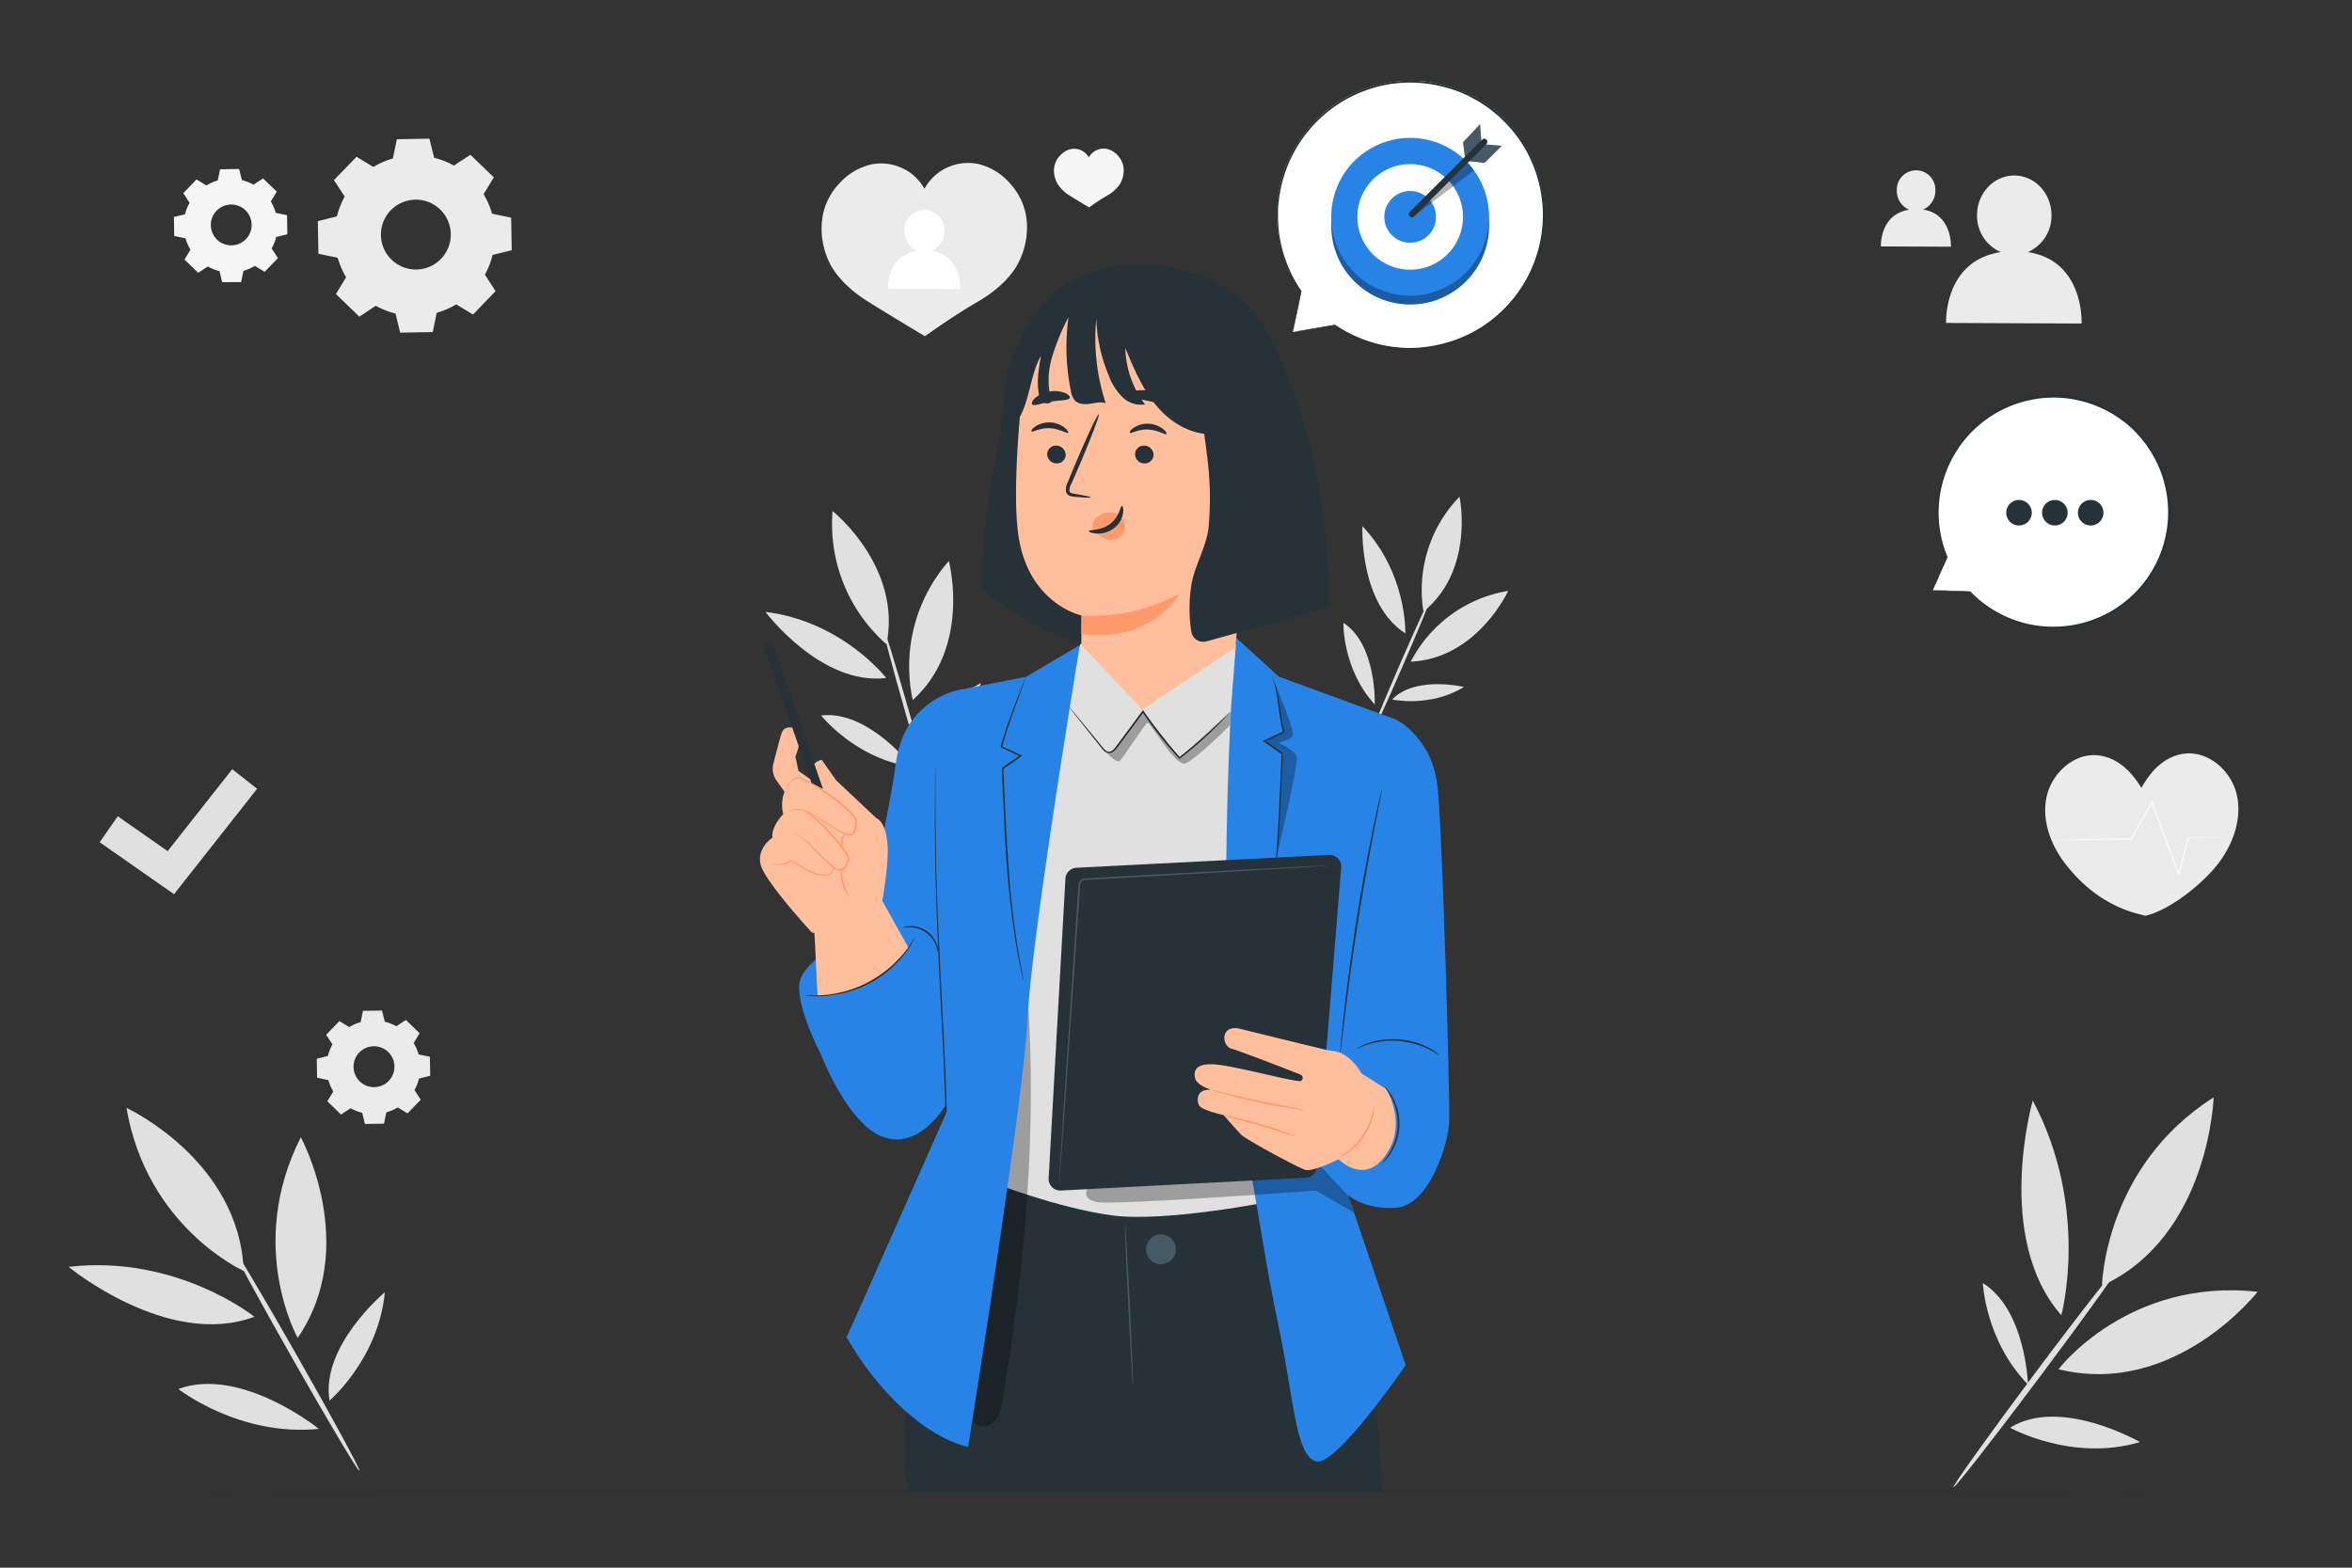 <svg xmlns="http://www.w3.org/2000/svg" viewBox="0 0 750 500"><rect x="0" y="0" width="750" height="500" fill="#333333" stroke="none"/><g id="freepik--background-complete--inject-25"><polygon points="55.49 285.2 31.78 268.62 37.56 260.35 53.46 271.46 74.06 245.33 81.99 251.58 55.49 285.2" style="fill:#e0e0e0"></polygon><path d="M713.19,253.17c-1.83-7.43-9-13.7-16.63-12.8-4.49.52-8.47,3.37-11.15,7a30.46,30.46,0,0,0-2.57,3.91,32,32,0,0,0-2.72-3.81c-2.81-3.54-6.9-6.23-11.41-6.59-7.62-.61-14.58,5.93-16.13,13.41s1.41,15.34,6.12,21.36,12.51,13.7,25.53,16.42c8.5-2.12,19.15-11.15,23.64-17.34S715,260.59,713.19,253.17Z" style="fill:#ebebeb"></path><path d="M712.05,267a1.53,1.53,0,0,1-.25,0l-.74,0-2.84.1-10.44.27.18-.13c-.86,3.39-1.87,7.37-3,11.72l-.18.71-.25-.68c-2-5.29-4.15-11.22-6.45-17.46-.72-1.93-1.42-3.84-2.1-5.69l.45,0-6.6,11.77-.07.12h-.12l-18.37.25-5.21,0h-1.37l-.48,0a2.53,2.53,0,0,1,.48-.05l1.37-.06,5.2-.16,18.37-.43-.19.11L686,255.73l.26-.47.18.51q1,2.78,2.1,5.69c2.3,6.25,4.47,12.18,6.41,17.47l-.43,0,3.07-11.7,0-.14h.14l10.44-.11h3.58Z" style="fill:#fafafa"></path><path d="M646.64,80.41a12.65,12.65,0,0,0,7.54-11.71c0-7-5.26-12.69-11.82-12.72s-11.9,5.61-11.93,12.61A12.65,12.65,0,0,0,638,80.41C619.73,83.16,620.56,103,620.56,103l43.21.19S664.76,83.15,646.64,80.41Z" style="fill:#ebebeb"></path><path d="M613.24,66.85a6.55,6.55,0,0,0,3.9-6,6.15,6.15,0,1,0-12.28-.06,6.53,6.53,0,0,0,3.91,6.11c-9.44,1.43-9,11.69-9,11.69l22.33.1S622.6,68.27,613.24,66.85Z" style="fill:#ebebeb"></path><path d="M327.35,69.93a20.35,20.35,0,0,0-5-11.12,19.57,19.57,0,0,0-10.08-6.43,16,16,0,0,0-12.35,2.22,15.79,15.79,0,0,0-5.13,5.61,15.84,15.84,0,0,0-4.61-5.16,16.07,16.07,0,0,0-12.28-2.62,19.6,19.6,0,0,0-10.28,6.1,20.41,20.41,0,0,0-5.4,11A24.78,24.78,0,0,0,265,84.75c2.74,4.74,7.23,8.6,11.87,11.49,7.8,4.88,18.08,11,18.08,11s8.87-6.41,16.82-11c4.74-2.75,9.35-6.46,12.24-11.1A24.7,24.7,0,0,0,327.35,69.93Z" style="fill:#ebebeb"></path><path d="M358.27,53.49a7,7,0,0,0-1.71-3.77,6.59,6.59,0,0,0-3.42-2.18,5.36,5.36,0,0,0-5.94,2.65,5.32,5.32,0,0,0-5.73-2.63A6.62,6.62,0,0,0,338,49.63a6.89,6.89,0,0,0-1.84,3.71,8.44,8.44,0,0,0,1,5.18,11.85,11.85,0,0,0,4,3.9c2.65,1.66,6.14,3.73,6.14,3.73s3-2.18,5.71-3.74a11.93,11.93,0,0,0,4.15-3.77A8.41,8.41,0,0,0,358.27,53.49Z" style="fill:#f5f5f5"></path><path d="M297.11,80a6.75,6.75,0,0,0,4-6.25,6.35,6.35,0,1,0-12.67,0,6.74,6.74,0,0,0,4,6.3c-9.75,1.47-9.31,12.07-9.31,12.07l23.05.1S306.77,81.49,297.11,80Z" style="fill:#fff"></path><path d="M21.86,404.05c34.5-4,59.26,15.92,59.26,15.92C53.6,430.27,21.86,404.05,21.86,404.05Z" style="fill:#e0e0e0"></path><path d="M122.71,412.17c-2,21.22-17.64,34.55-17.64,34.55C102.22,429.19,122.71,412.17,122.71,412.17Z" style="fill:#e0e0e0"></path><path d="M101.68,455.73C76.21,458.27,56.88,443,56.88,443,76.88,435.67,101.68,455.73,101.68,455.73Z" style="fill:#e0e0e0"></path><path d="M73.72,397.21c.41-.24,9.9,15.67,21.19,35.52s20.12,36.14,19.7,36.38-9.9-15.67-21.19-35.53S73.3,397.44,73.72,397.21Z" style="fill:#e0e0e0"></path><path d="M40.33,353.35s36,16.64,37.38,52C77.71,405.36,46.84,391.58,40.33,353.35Z" style="fill:#e0e0e0"></path><path d="M95.93,362.71s18.94,34.79-1,64C94.94,426.75,78.37,397.29,95.93,362.71Z" style="fill:#e0e0e0"></path><path d="M244.08,195.15c24.66,3.07,38.51,21.09,38.51,21.09C261.72,218.75,244.08,195.15,244.08,195.15Z" style="fill:#e0e0e0"></path><path d="M312.82,217.84c-5,14.41-18.1,21-18.1,21C295.7,226.21,312.82,217.84,312.82,217.84Z" style="fill:#e0e0e0"></path><path d="M290.84,244.57c-18.14-2.54-29-16.39-29-16.39C277,226.43,290.84,244.57,290.84,244.57Z" style="fill:#e0e0e0"></path><path d="M281.29,199.16c.32-.09,4.23,12.57,8.73,28.28s7.88,28.52,7.55,28.61-4.24-12.56-8.73-28.28S281,199.25,281.29,199.16Z" style="fill:#e0e0e0"></path><path d="M265.49,163s22.18,17.65,17.2,42.48A51,51,0,0,1,265.49,163Z" style="fill:#e0e0e0"></path><path d="M302.56,178.93s7.29,27.39-11.51,44.35A51,51,0,0,1,302.56,178.93Z" style="fill:#e0e0e0"></path><path d="M434.44,167.81C448.76,182.93,448.13,202,448.13,202,433.29,192.47,434.44,167.81,434.44,167.81Z" style="fill:#e0e0e0"></path><path d="M466.84,219.1c-10.9,6.68-22.92,4-22.92,4C451.3,215.4,466.84,219.1,466.84,219.1Z" style="fill:#e0e0e0"></path><path d="M438.38,224.69c-10.38-11.3-10-26.05-10-26.05C439.08,205.58,438.38,224.69,438.38,224.69Z" style="fill:#e0e0e0"></path><path d="M456.38,190.22c.27.11-3.95,10.39-9.41,22.95s-10.09,22.65-10.35,22.54,3.95-10.39,9.41-23S456.12,190.11,456.38,190.22Z" style="fill:#e0e0e0"></path><path d="M465.41,158.42s4.95,23.23-11.5,36.65A42.78,42.78,0,0,1,465.41,158.42Z" style="fill:#e0e0e0"></path><path d="M480.92,188.46s-9.87,21.61-31.07,22.57A42.78,42.78,0,0,1,480.92,188.46Z" style="fill:#e0e0e0"></path><path d="M648.2,351c18.35,34.54,9.11,68.48,9.11,68.48C635.65,394.83,648.2,351,648.2,351Z" style="fill:#e0e0e0"></path><path d="M682.39,459.94c-21.75,6.44-41.42-4.59-41.42-4.59C657,445.31,682.39,459.94,682.39,459.94Z" style="fill:#e0e0e0"></path><path d="M646.69,441.61c-13.62-14-14.41-32.38-14.41-32.38C646,417.73,646.69,441.61,646.69,441.61Z" style="fill:#e0e0e0"></path><path d="M676.63,402.6c.41.34-11.29,16.67-26.13,36.48s-27.19,35.61-27.59,35.27S634.2,457.68,649,437.86,676.23,402.26,676.63,402.6Z" style="fill:#e0e0e0"></path><path d="M705.88,350s-1.36,44.35-35.6,60.07C670.28,410.06,670.94,372.18,705.88,350Z" style="fill:#e0e0e0"></path><path d="M719.91,412s-26.35,33.83-63.51,24.71C656.4,436.71,678.5,407.5,719.91,412Z" style="fill:#e0e0e0"></path><path d="M65.81,59.14a14.76,14.76,0,0,1,3.63-1.58L70.19,54l6.07-.11.88,3.56a15.24,15.24,0,0,1,3.68,1.45l3.07-2,4.37,4.22-1.9,3.14a14.56,14.56,0,0,1,1.57,3.63l3.6.74.1,6.08-3.56.87a15.24,15.24,0,0,1-1.45,3.68l2,3.07-4.22,4.37-3.13-1.9a15,15,0,0,1-3.64,1.58l-.74,3.59L70.83,90,70,86.47A14.84,14.84,0,0,1,66.27,85L63.2,87l-4.37-4.21,1.9-3.14a14.72,14.72,0,0,1-1.57-3.63l-3.6-.75-.1-6.07L59,68.35a14.84,14.84,0,0,1,1.45-3.68l-2-3.07,4.22-4.37,3.13,1.91Zm3.24,8.08a6.51,6.51,0,1,0,9.21-.16A6.51,6.51,0,0,0,69.05,67.22Z" style="fill:#f5f5f5"></path><path d="M111.34,327.6A14.59,14.59,0,0,1,115,326l.74-3.6,6.08-.1.87,3.56a15.24,15.24,0,0,1,3.68,1.45l3.07-2,4.37,4.22-1.9,3.13a15.21,15.21,0,0,1,1.58,3.64l3.59.74.11,6.07-3.57.88a14.84,14.84,0,0,1-1.45,3.68l2,3.07-4.21,4.37-3.14-1.9a14.72,14.72,0,0,1-3.63,1.57l-.75,3.6-6.07.1-.88-3.56a14.84,14.84,0,0,1-3.68-1.45l-3.07,2-4.37-4.22,1.91-3.13a14.76,14.76,0,0,1-1.58-3.63l-3.59-.75-.11-6.07,3.56-.88a15.24,15.24,0,0,1,1.45-3.68l-2-3.07,4.22-4.37,3.14,1.91Zm3.23,8.08a6.52,6.52,0,1,0,9.21-.16A6.52,6.52,0,0,0,114.57,335.68Z" style="fill:#ebebeb"></path><path d="M119.06,53.25a25.43,25.43,0,0,1,6.21-2.7l1.28-6.14,10.38-.19,1.5,6.1a25.65,25.65,0,0,1,6.3,2.48L150,49.36l7.47,7.21-3.26,5.37a25.1,25.1,0,0,1,2.7,6.21L163,69.43l.18,10.38-6.1,1.49a25.31,25.31,0,0,1-2.47,6.3l3.43,5.25-7.21,7.47-5.36-3.25a25.43,25.43,0,0,1-6.21,2.7L138,105.91l-10.39.19-1.49-6.1a25.34,25.34,0,0,1-6.3-2.48L114.59,101l-7.47-7.21,3.25-5.37a25.45,25.45,0,0,1-2.69-6.21l-6.15-1.28-.18-10.38L107.44,69a25.74,25.74,0,0,1,2.48-6.3l-3.44-5.25L113.7,50l5.36,3.25Zm5.54,13.83a11.14,11.14,0,1,0,15.75-.27A11.14,11.14,0,0,0,124.6,67.08Z" style="fill:#ebebeb"></path></g><g id="freepik--Table--inject-25"><path d="M700.94,475.69c0,.15-145.94.26-325.92.26s-326-.11-326-.26,145.91-.26,326-.26S700.94,475.55,700.94,475.69Z" style="fill:#263238"></path></g><g id="freepik--speech-bubble-3--inject-25"><path d="M616.33,188.22l4.56-10.55a36.92,36.92,0,1,1,7.26,11.08h0Z" style="fill:#fff"></path><path d="M616.33,188.22h.8l2.29.07,8.75.3-.16.26v0a.16.16,0,0,1,.06-.23.17.17,0,0,1,.21,0,37,37,0,0,0,15.25,9.52,36.08,36.08,0,0,0,11.58,1.73,36.5,36.5,0,0,0,30.38-56.36l-1.25-1.87-1.41-1.74a40.44,40.44,0,0,0-3-3.24,37.67,37.67,0,0,0-7.06-5.14,37.18,37.18,0,0,0-16.07-4.67A36.71,36.71,0,0,0,621,177.61v.14c-1.5,3.35-2.66,5.94-3.46,7.74l-.91,2c-.21.46-.34.71-.34.71s.08-.22.26-.67.47-1.15.83-2c.76-1.85,1.87-4.5,3.31-7.94v.13a36.81,36.81,0,0,1-2.84-17.94,37.32,37.32,0,0,1,38.81-33.71,37.73,37.73,0,0,1,23.63,10,38.91,38.91,0,0,1,3.1,3.32l1.44,1.77,1.28,1.91A37.23,37.23,0,0,1,668.32,198a36.87,36.87,0,0,1-13.22,2.47,36.37,36.37,0,0,1-11.74-1.83,36.93,36.93,0,0,1-15.34-9.8l.28-.2v0a.17.17,0,0,1-.07.23.16.16,0,0,1-.09,0l-8.86-.52-2.23-.14Z" style="fill:#263238"></path><path d="M647.89,163.52a4.07,4.07,0,1,1-4.06-4.06A4.07,4.07,0,0,1,647.89,163.52Z" style="fill:#263238"></path><path d="M659.32,163.52a4.07,4.07,0,1,1-4.07-4.06A4.07,4.07,0,0,1,659.32,163.52Z" style="fill:#263238"></path><path d="M670.75,163.52a4.07,4.07,0,1,1-4.07-4.06A4.07,4.07,0,0,1,670.75,163.52Z" style="fill:#263238"></path></g><g id="freepik--speech-bubble-2--inject-25"><path d="M412.26,105.92l2.61-13a42.68,42.68,0,1,1,10.85,10.75v0Z" style="fill:#fff"></path><path d="M412.26,105.92l.84-.11,2.56-.39,10.1-1.56a.15.15,0,0,0,.12-.17.2.2,0,0,0,0-.08v0l-.2.22a42.63,42.63,0,0,0,26.25,7.55,49.09,49.09,0,0,0,7-1,42.58,42.58,0,0,0,26.42-17.92,42.91,42.91,0,0,0,6.78-17.11,42.39,42.39,0,0,0-1.42-19.49,41.93,41.93,0,0,0-10.56-17.51l-1.89-1.85-2.05-1.65-1-.83-1.08-.72-2.18-1.44c-.74-.45-1.52-.83-2.27-1.24a20.62,20.62,0,0,0-2.31-1.14,38.48,38.48,0,0,0-4.79-1.8A43.58,43.58,0,0,0,443,26.28a42.9,42.9,0,0,0-35,33.5,48,48,0,0,0-.9,7.07,57.25,57.25,0,0,0,.26,6.63A42.46,42.46,0,0,0,414.75,93l0-.11c-.81,4.23-1.44,7.49-1.87,9.73-.2,1.06-.35,1.89-.46,2.47s-.14.81-.14.81.08-.3.2-.86.3-1.42.53-2.5c.47-2.2,1.15-5.42,2-9.59a.18.18,0,0,0,0-.12,42.44,42.44,0,0,1-7.25-19.42,58.51,58.51,0,0,1-.22-6.56,46.8,46.8,0,0,1,.93-7,42.45,42.45,0,0,1,34.6-33,43,43,0,0,1,19.3,1.43,37.08,37.08,0,0,1,4.7,1.77,19.12,19.12,0,0,1,2.27,1.12c.75.41,1.52.78,2.24,1.22l2.14,1.42,1.07.71,1,.81,2,1.63,1.86,1.82a41.4,41.4,0,0,1,10.4,17.22,41.89,41.89,0,0,1,1.42,19.18A42.48,42.48,0,0,1,472.89,104a41.91,41.91,0,0,1-14.08,5.92,46.65,46.65,0,0,1-6.95,1,41.77,41.77,0,0,1-6.56-.16,42.68,42.68,0,0,1-19.5-7.13.15.15,0,0,0-.21,0,.15.15,0,0,0,0,.18l0,0,.09-.25-10,1.73-2.59.46Z" style="fill:#263238"></path><circle cx="449.67" cy="71.95" r="25.16" style="fill:#2883E7"></circle><g style="opacity:0.3"><circle cx="449.67" cy="71.95" r="25.16"></circle></g><circle cx="449.67" cy="69.17" r="25.16" transform="translate(9.95 185.93) rotate(-23.62)" style="fill:#2883E7"></circle><circle cx="449.67" cy="69.17" r="16.85" transform="translate(82.8 338.23) rotate(-45)" style="fill:#fff"></circle><circle cx="449.67" cy="69.17" r="8.25" style="fill:#2883E7"></circle><polygon points="467.21 50.75 466.52 45.38 471.99 39.53 472.38 45.33 467.21 50.75" style="fill:#455a64"></polygon><polygon points="478.94 46.48 473.39 46.03 467.84 51.37 473.39 51.97 478.94 46.48" style="fill:#455a64"></polygon><g style="opacity:0.3"><path d="M450.78,69.05,470,54.36a23.63,23.63,0,0,0-2.41-2.94L450.78,67.74Z"></path></g><path d="M472.61,44.52l-7.83,7.83L452.35,64.78l-2.86,2.86c-.9.9.51,2.3,1.42,1.39l7.83-7.83Q465,55,471.17,48.77L474,45.91c.91-.9-.51-2.3-1.41-1.39Z" style="fill:#263238"></path></g><g id="freepik--character-2--inject-25"><path d="M290,475.69s-5.21-9.24,2.21-47.48c4.26-21.94,23.12-50.23,23.12-50.23s90.29,2.24,90.37,3.68,27.63,29.43,31.63,58.54,3.22,35.49,3.22,35.49Z" style="fill:#263238"></path><path d="M361.28,441.81c-.14,0-.82-11.52-1.52-25.73s-1.14-25.75-1-25.76.83,11.51,1.52,25.73S361.43,441.8,361.28,441.81Z" style="fill:#455a64"></path><path d="M369.4,393.94c-1.64-.08-3.25,1.59-3.71,3a4.76,4.76,0,1,0,2.39-2.75" style="fill:#455a64"></path><path d="M338.6,220.41l5.93-15,35.38-1.87,14.45,1.87,1.59,4.15,9.81,173.54s-34.27,6.91-51.41,4.51-37.27-10.22-37.27-10.22V278.7Z" style="fill:#e0e0e0"></path><path d="M391.85,227.46a1.23,1.23,0,0,1-.24.31l-.77.86c-.68.75-1.7,1.82-3,3.14a122.79,122.79,0,0,1-11.59,10.13l-.16.14-.15-.16a131.1,131.1,0,0,1-10.62-13.29l-1.05-1.53h.43l-8.51,11.45a5.59,5.59,0,0,1-1.18,1.2,2.28,2.28,0,0,1-1.64.45,2.66,2.66,0,0,1-1.42-.81,14.19,14.19,0,0,1-1-1.14L347.6,234l-4.82-6.08-1.29-1.67a4.07,4.07,0,0,1-.42-.6,3.06,3.06,0,0,1,.5.54c.34.4.8.93,1.36,1.6l4.95,6,3.4,4.16c.61.73,1.22,1.62,2.14,1.77s1.75-.65,2.38-1.49l8.46-11.47.21-.29.21.3,1.05,1.52a137.38,137.38,0,0,0,10.54,13.27l-.32,0a139.17,139.17,0,0,0,11.67-10c1.36-1.29,2.4-2.33,3.11-3,.34-.33.61-.59.82-.81A1.56,1.56,0,0,1,391.85,227.46Z" style="fill:#263238"></path><g style="opacity:0.3"><path d="M351.43,238.47s4.48,5.52,5.74,4.14,7.91-11.68,8.71-12.11,8.82,14,12,13,14.39-12.24,14.39-12.24l.22-4.43-16.37,14.9-11.62-14.8-9.78,12.72S352.62,241.26,351.43,238.47Z"></path></g><path d="M323.3,120.65s-9.25,34.6-10.05,59.09l-.27,8.15s20.43,17,37.55,18l14.36-35.3Z" style="fill:#263238"></path><path d="M414,141.87c-3.9-16.88-5.4-36.52-19.44-47.52-10.41-8.17-22.28-10.45-35.5-9.89-6.51.27-13.86,3.27-19.54,6.48-7.77,4.4-11.06,13.33-14.82,21.44-7.51,16.25-6.56,38.25-1.47,44.36l67.89,35.85c13.56-7.05,22.05-9.86,24.22-27.93A66.2,66.2,0,0,0,414,141.87Z" style="fill:#263238"></path><path d="M393.85,107.76,351.13,95.15c-13.77-2-23.63,14.65-25.05,28.49-1.57,15.37-2.89,34.2-1.52,45.77,2.76,23.26,20.37,26.9,20.37,26.9s-.13,9.34-.13,9.34l19.46,20.68L394,206.45l6.8-90.16A8.13,8.13,0,0,0,393.85,107.76Z" style="fill:#ffbf9d"></path><path d="M333.92,144.69a3,3,0,0,0,2.74,3.1,2.83,2.83,0,0,0,3.16-2.55,3,3,0,0,0-2.74-3.1A2.83,2.83,0,0,0,333.92,144.69Z" style="fill:#263238"></path><path d="M328.91,137.58c.35.4,2.66-1.17,5.86-1s5.46,1.82,5.82,1.44c.18-.16-.17-.87-1.16-1.66a8.12,8.12,0,0,0-4.64-1.63,7.81,7.81,0,0,0-4.68,1.31C329.1,136.71,328.74,137.4,328.91,137.58Z" style="fill:#263238"></path><path d="M361.94,144.69a3,3,0,0,0,2.74,3.1,2.82,2.82,0,0,0,3.16-2.55,3,3,0,0,0-2.74-3.1A2.83,2.83,0,0,0,361.94,144.69Z" style="fill:#263238"></path><path d="M360.3,138c.35.41,2.66-1.17,5.85-1s5.47,1.82,5.83,1.44c.18-.17-.17-.88-1.16-1.66a8.16,8.16,0,0,0-4.65-1.64,7.92,7.92,0,0,0-4.68,1.31C360.49,137.09,360.12,137.77,360.3,138Z" style="fill:#263238"></path><path d="M347.87,158.64c0-.18-1.95-.6-5.15-1.14-.81-.11-1.57-.31-1.69-.87a4.16,4.16,0,0,1,.64-2.39l2.65-6.11c3.7-8.7,6.41-15.87,6.05-16s-3.63,6.78-7.32,15.49l-2.55,6.15a4.67,4.67,0,0,0-.55,3.18,2,2,0,0,0,1.29,1.24,5.54,5.54,0,0,0,1.38.25C345.84,158.73,347.85,158.82,347.87,158.64Z" style="fill:#263238"></path><path d="M344.83,196.31a58.81,58.81,0,0,0,31.29-7s-8.29,15.88-31.34,12.8Z" style="fill:#ff9a6c"></path><path d="M358.22,165.73a4.66,4.66,0,0,0-3.77-2.25,6.06,6.06,0,0,0-5.59,2.5,3.8,3.8,0,0,0-.35,2.7c.19.46,0,.23.38.56a10.56,10.56,0,0,0,4.2,2.84,4.53,4.53,0,0,0,4.84-1.57A4.62,4.62,0,0,0,358.22,165.73Z" style="fill:#ff9a6c"></path><path d="M357.74,161.36c-.51-.06-.68,3.41-3.75,5.73s-6.74,1.78-6.79,2.26c-.06.21.79.71,2.34.82a8.64,8.64,0,0,0,5.66-1.69,7.48,7.48,0,0,0,2.93-4.82C358.33,162.22,358,161.35,357.74,161.36Z" style="fill:#263238"></path><path d="M359.09,126.28c.23.89,3.44.79,7.13,1.6s6.6,2.12,7.17,1.4c.26-.35-.19-1.22-1.32-2.17a12.74,12.74,0,0,0-10.9-2.29C359.75,125.24,359,125.85,359.09,126.28Z" style="fill:#263238"></path><path d="M329.18,129c.72.63,3-.47,6-.93s5.47-.3,5.94-1.13c.19-.4-.3-1.06-1.48-1.59a9.18,9.18,0,0,0-5-.47A9,9,0,0,0,330,127C329.08,127.89,328.85,128.68,329.18,129Z" style="fill:#263238"></path><path d="M351,92.66c0,.17-.07.33-.11.5l.08,0Z" style="fill:#263238"></path><path d="M384.74,204.56a3.86,3.86,0,0,1-4.85-3.06,47.7,47.7,0,0,1-.12-14.06c.75-6.42,5.11-13.14,5.65-19.59,1-12.29-.05-19.18-1.42-29.49-5.79-.72-11.19-4.19-15-8.69-4.64-5.4-7.44-12.1-10.17-18.68a31.23,31.23,0,0,0,6.29,18,8.42,8.42,0,0,1-7.21-2.34,18.89,18.89,0,0,1-4.23-6.57,51.46,51.46,0,0,1-4.1-18.5,66.46,66.46,0,0,0,3,27c-1.62-.5-3.36-.05-5,.19s-3.6.2-4.79-1a6.05,6.05,0,0,1-1.31-3.09,69.4,69.4,0,0,1-.76-23.53,71.5,71.5,0,0,0-5.31,13,25.43,25.43,0,0,0-.1,13.92,2,2,0,0,1-2.87,0,4.82,4.82,0,0,1-1.25-2.9c-.61-3.89.07-7.85.76-11.72-2.31,4.1-3.08,8.86-4.36,13.38s-3.32,9.18-7.25,11.76a61.66,61.66,0,0,1,.58-17.75c.77-4.85,3.07-9.66,5.2-14.08a41.85,41.85,0,0,1,9.37-13c6.82-6,9.67-3.4,14-1.13l.51.22c0-.11,0-.22,0-.32l.19-.93a65.25,65.25,0,0,1,34.37,1.61c8.2,2.67,9,20.33,11,11.94,1.21-5.08,7.79-.44,7.87-.3,9.67,17.45,19.93,45.13,20.4,88.87h0Z" style="fill:#263238"></path><g style="opacity:0.3"><path d="M327.78,318.61q-9.3,61-18.59,122l1.44,13.22c1.63,1.86,4.88,1.24,6.54-.6s2.15-4.41,2.56-6.85C326.81,404.19,330.63,361.28,327.78,318.61Z"></path></g><path d="M327.2,215.86l-21,4.1A25.5,25.5,0,0,0,287,237.48a40.14,40.14,0,0,0-1.43,6.62c-1.83,14.18-10.5,52.52-10.5,52.52s-19.33,9.19-20.17,17.07,6.69,22.18,6.69,22.18,8.35,21.94,19.43,26.52c12.16,5,20.62-10.11,20.62-10.11h0c.08,1.38.13,2.15.13,2.15l-31.83,72c8.1,14.45,23.31,31.37,38.76,35.05,0,0,17.93-111.89,18.94-136.33s16.7-119.42,16.7-119.42Z" style="fill:#2883E7"></path><path d="M253.55,232.33s-3.36-1.34-4.3,1.47c-.61,1.82-1.84,6.63-2.64,9.78a6.54,6.54,0,0,0,1,5.36l2.56,3.58a11.39,11.39,0,0,0-.4,7.11s-3.95,4-3.45,7.54c0,0-5.06,3.22-3.77,8.58s16.28,21.6,16.28,21.6l9.58,3L280.74,291s2.79-15,2.29-21.46c-.6-7.76-3.5-8.53-3.5-8.53l-12.9-12.14-4.6-6.54s-4.33.68-3.55,6.27l-3.86-2.73-1-4.62S256.46,235.47,253.55,232.33Z" style="fill:#ffbf9d"></path><path d="M243,205.76c.78.44,15.79,44.05,15.79,44.05l3.64,1.82L246.28,204.8Z" style="fill:#263238"></path><path d="M257.08,258.19a2.6,2.6,0,0,1,.46.26l1.26.81,4.61,3c1,.62,2,1.31,3.23,2,.58.35,1.19.69,1.83,1a6.61,6.61,0,0,0,2,.73,2,2,0,0,0,1-.12,1.45,1.45,0,0,0,.69-.73,6.28,6.28,0,0,0,.43-2.3,5.11,5.11,0,0,0,0-1.19,3.51,3.51,0,0,0-.53-1.06,12.18,12.18,0,0,0-1.69-1.93,59.15,59.15,0,0,0-7.85-6.09,52.13,52.13,0,0,0-7-4.09,2.55,2.55,0,0,0-2.73.55,8.34,8.34,0,0,0-1.53,1.75c-.73,1.07-1,1.73-1.06,1.71a2,2,0,0,1,.18-.49,11,11,0,0,1,.71-1.33,8.05,8.05,0,0,1,1.51-1.86,3.44,3.44,0,0,1,1.32-.77,2.47,2.47,0,0,1,1.73.1,48,48,0,0,1,7.14,4,57.26,57.26,0,0,1,8,6.11,13.42,13.42,0,0,1,1.75,2,3.91,3.91,0,0,1,.6,1.23,5.53,5.53,0,0,1,.05,1.33,6.75,6.75,0,0,1-.49,2.5,2,2,0,0,1-.93,1,2.47,2.47,0,0,1-1.28.14,6.84,6.84,0,0,1-2.17-.79c-.65-.35-1.26-.71-1.85-1.07-1.17-.71-2.23-1.42-3.2-2.06-1.93-1.29-3.47-2.38-4.53-3.14l-1.2-.89C257.21,258.33,257.07,258.21,257.08,258.19Z" style="fill:#ff9a6c"></path><path d="M250.29,266.22a4.68,4.68,0,0,1,.88-.19l2.51-.42h0l0,0,4,2.9h0l0,0c1.64,1.72,3.6,3.75,5.86,5.87.57.53,1.16,1.07,1.78,1.58a5.55,5.55,0,0,0,2,1.22,1.89,1.89,0,0,0,2-.8,5.26,5.26,0,0,0,.94-2.31,1.85,1.85,0,0,0-.3-1.15,11.05,11.05,0,0,0-.68-1.14c-.49-.74-1-1.45-1.56-2.13-1.08-1.36-2.19-2.62-3.26-3.81a63.41,63.41,0,0,0-6.06-5.93,6.94,6.94,0,0,0-2.8-1.5,5,5,0,0,0-2.38,0,6.93,6.93,0,0,0-1.9.84,1.56,1.56,0,0,1,.42-.36,5.37,5.37,0,0,1,1.42-.68,5,5,0,0,1,2.5-.11,6.94,6.94,0,0,1,3,1.49,58.55,58.55,0,0,1,6.18,5.9c1.09,1.18,2.21,2.44,3.31,3.82.54.68,1.08,1.39,1.59,2.15.25.39.5.77.72,1.2a2.34,2.34,0,0,1,.35,1.47,5.88,5.88,0,0,1-1,2.54,2.83,2.83,0,0,1-1.11.88,2.21,2.21,0,0,1-1.41.1,6,6,0,0,1-2.21-1.34c-.63-.52-1.22-1.07-1.79-1.6-2.26-2.16-4.2-4.21-5.81-6l0,0-3.93-3,.09,0-2.52.3A5.07,5.07,0,0,1,250.29,266.22Z" style="fill:#ff9a6c"></path><path d="M266,276.46a3.06,3.06,0,0,1-.24.86,7.49,7.49,0,0,1-.38,1,1.82,1.82,0,0,1-1.2.85,9.55,9.55,0,0,1-3.68-.17,20.28,20.28,0,0,1-4.08-1.83c-1.64-.91-3.14-1.83-4.42-2.67l.29,0-.29.28,0,0a2.21,2.21,0,0,1-1.17.72,6.24,6.24,0,0,1-1.13.25,14.5,14.5,0,0,1-1.85.11,3.89,3.89,0,0,1-1.59-.17,1.52,1.52,0,0,1,.41,0l1.18-.06c.5,0,1.11-.1,1.79-.22a7.5,7.5,0,0,0,1.06-.27,1.83,1.83,0,0,0,.92-.58v0h0l.29-.3.12-.13.17.1c1.29.8,2.8,1.7,4.42,2.6a21.62,21.62,0,0,0,3.94,1.82,9.94,9.94,0,0,0,3.48.29,1.55,1.55,0,0,0,1-.65c.19-.32.31-.67.44-.92A3.13,3.13,0,0,1,266,276.46Z" style="fill:#ff9a6c"></path><path d="M281.17,287l-21.46,10.56,1,20.1s15.36,2,29-15.33Z" style="fill:#ffbf9d"></path><path d="M269.89,426.42a3.33,3.33,0,0,1,.14-.37l.45-1.07,1.76-4.09,6.62-15.17c5.68-12.91,13.61-30.91,22.63-51.39l0,.11c-.16-5.51-.37-11.26-.64-17.12-.62-13.22-1.34-25.81-1.82-37.26s-.78-21.79-.87-30.46,0-15.7,0-20.55l.13-5.58c0-.62,0-1.1,0-1.45s0-.5,0-.5a4.79,4.79,0,0,1,0,.5c0,.35,0,.83,0,1.45,0,1.3,0,3.18,0,5.59,0,4.85,0,11.86.12,20.53s.46,19,1,30.44,1.2,24.05,1.86,37.27c.27,5.86.47,11.61.64,17.13v.05l0,.06-22.78,51.31C276.3,412.26,274,417.4,272.4,421L270.56,425c-.2.45-.37.79-.48,1.05A3.12,3.12,0,0,1,269.89,426.42Z" style="fill:#263238"></path><path d="M326.45,313a.91.91,0,0,1-.09-.26l-.19-.78c-.17-.72-.4-1.73-.7-3-.54-2.62-1.32-6.43-2-11.17s-1.42-10.41-2-16.72-1-13.27-1.34-20.58c-.12-2.72-.24-5.4-.36-8-.06-1.31-.11-2.6-.17-3.87l-.09-1.9,0-.94v-.48c0-.08,0-.17,0-.26l0-.17a.36.36,0,0,1,.07-.1.31.31,0,0,1,.28-.08c.18.1.13.11.18.16l-.36-.08,5.62-3.92,0,.41-6.1-2.86-.17-.08.05-.17c.92-3.47,2-6.55,3-9.28s1.87-5.08,2.62-7,1.36-3.43,1.78-4.45c.21-.48.37-.87.49-1.16a3.2,3.2,0,0,1,.19-.39,1.43,1.43,0,0,1-.12.41l-.44,1.19L325,222c-.71,1.94-1.57,4.31-2.52,7s-2,5.82-2.89,9.26l-.12-.25,6.12,2.83.37.17-.33.24-5.6,3.94-.36-.08s.18-.13.16-.13,0,0,0,0a.24.24,0,0,0,.11.06l.08,0h0v0l0,.21v.45l0,.93c0,.63.06,1.26.1,1.89.06,1.28.11,2.57.17,3.88.12,2.61.25,5.29.37,8,.34,7.3.77,14.25,1.3,20.56s1.19,12,1.86,16.71,1.38,8.55,1.86,11.18q.39,1.94.6,3l.14.79C326.44,312.94,326.45,313,326.45,313Z" style="fill:#263238"></path><path d="M299.16,304c-.09,0-.13-.9-.62-2.25a9,9,0,0,0-8.5-6c-1.43,0-2.3.27-2.32.18a5,5,0,0,1,2.31-.54,8.71,8.71,0,0,1,8.86,6.21A4.93,4.93,0,0,1,299.16,304Z" style="fill:#263238"></path><path d="M291.67,299.06a10.73,10.73,0,0,1-.75,1.48,14,14,0,0,1-1,1.67c-.44.62-.89,1.37-1.51,2.1-.3.37-.62.76-.94,1.17s-.73.78-1.11,1.2a34.78,34.78,0,0,1-2.6,2.49,35.94,35.94,0,0,1-14.52,7.55,32,32,0,0,1-3.54.7c-.55.08-1.09.18-1.61.22l-1.5.1a22.65,22.65,0,0,1-2.59,0,13.31,13.31,0,0,1-1.94-.12,10.36,10.36,0,0,1-1.64-.24c0-.13,2.36.24,6.14,0l1.48-.13c.52-.05,1.05-.16,1.6-.24,1.1-.15,2.26-.46,3.47-.74a37.14,37.14,0,0,0,14.34-7.46,34.42,34.42,0,0,0,2.6-2.42c.38-.41.78-.77,1.11-1.17s.66-.77,1-1.13C290.51,301.13,291.56,299,291.67,299.06Z" style="fill:#263238"></path><path d="M268.3,277.33c.16,0,.09,2.05.78,4.44s1.81,4.11,1.67,4.2a10.75,10.75,0,0,1-2.45-8.64Z" style="fill:#ff9a6c"></path><path d="M269,266c.14.05-.06.9-.2,2s-.17,1.92-.32,1.93-.35-.88-.2-2S268.84,266,269,266Z" style="fill:#ff9a6c"></path><path d="M425,366.67l20.37-137.09-37.6-13.78s-8.81-8.1-13.5-12.3l-1.65,21.2S387.49,311.37,395.5,355s6.87,42.17,12.73,70.57c4.26,20.66,5,38.71,11.38,40.53s28.63-30.71,28.63-30.71Z" style="fill:#2883E7"></path><path d="M445.33,229.58s11.4,5.59,13.1,21.51c1.51,14,4,100,3.67,106.91s-6.29,26.53-17,27.21c-16.95,1.08-21.61-12-21.61-12L428,329.3Z" style="fill:#2883E7"></path><path d="M402.21,308.39l0-.26c0-.2.08-.44.14-.75.14-.69.33-1.65.57-2.86.45-2.5,1.14-6.11,1.78-10.6,1.34-9,2.48-21.47,3.14-35.3.16-3.26.31-6.45.45-9.53.07-1.54.14-3.06.21-4.54,0-.74.08-1.48.11-2.2,0-.36,0-.72.05-1.08v-.53a1.79,1.79,0,0,0,0-.24.38.38,0,0,0,0-.08l0,0,0,0a.18.18,0,0,0,.15.05c.06,0,.16-.07.14-.06h0l-.35.07-5.6-3.94-.32-.23.35-.16,6.13-2.82-.11.23a71,71,0,0,1-1.25-7.45c-.28-2.21-.56-4.11-.86-5.64s-.63-2.72-.87-3.51c-.12-.37-.22-.66-.29-.9a1.25,1.25,0,0,1-.09-.31,1.11,1.11,0,0,1,.14.29c.08.2.21.49.35.88a29.81,29.81,0,0,1,1,3.5c.33,1.54.64,3.44,1,5.64s.65,4.71,1.31,7.4l0,.16-.15.07-6.1,2.87,0-.39,5.62,3.92-.35.07,0-.07a.3.3,0,0,1,.19-.09.27.27,0,0,1,.19.06l.05.06a.25.25,0,0,1,0,.09,1,1,0,0,1,0,.18c0,.11,0,.2,0,.29v.55l0,1.09c0,.73-.08,1.46-.11,2.2-.07,1.49-.13,3-.2,4.54q-.21,4.63-.44,9.53a338.33,338.33,0,0,1-3.3,35.34c-.68,4.49-1.43,8.09-1.94,10.58-.29,1.2-.51,2.16-.67,2.85l-.18.73A.9.9,0,0,1,402.21,308.39Z" style="fill:#263238"></path><g style="opacity:0.3"><path d="M346.92,379.05s-2.57,3.34,3.08,4.36,69.61-3.7,69.61-3.7l12.16,7.06-1.59-5.1L420,370.85Z"></path></g><path d="M423.79,272.66l-80.54,4.11a3.7,3.7,0,0,0-3.51,3.5l-5.35,95.53a3.71,3.71,0,0,0,3.9,3.91l78.14-4.09a3.7,3.7,0,0,0,3.5-3.4l7.74-95.56A3.71,3.71,0,0,0,423.79,272.66Z" style="fill:#263238"></path><path d="M440.69,251.72a7.29,7.29,0,0,1-.13.86c-.12.61-.28,1.42-.47,2.44l-1.77,9c-1.47,7.57-3.39,18-5.23,29.67s-3.24,22.18-4.17,29.83c-.46,3.8-.83,6.88-1.09,9.07-.13,1-.23,1.86-.3,2.47a5.92,5.92,0,0,1-.14.85,4.65,4.65,0,0,1,0-.86c.06-.62.12-1.44.21-2.48.19-2.15.5-5.25.92-9.09.84-7.67,2.19-18.24,4-29.88s3.83-22.1,5.39-29.65c.78-3.78,1.44-6.83,1.93-8.93.24-1,.42-1.82.56-2.42A5.48,5.48,0,0,1,440.69,251.72Z" style="fill:#263238"></path><path d="M425.43,335.22s4.64.27,8.74,7.13l7.85,5s6.87,10.79,0,20.87-15.16,1.51-15.16,1.51-8.3,4.11-10.61,3.4-18-9.17-20.34-11.11c-.68-.58-5.74-6.39-5.74-6.39s-7-1.5-7.82-3.11-.86-5.29,3.87-4.93c0,0-4.6-1.39-5.13-3.71s0-5.34,8.15-4.18,23.77,5.5,25.58,5.06a1.13,1.13,0,0,0-.18-2.05c-.58-.27-19-7.43-21.95-8.24-3.19-.87-3.65-8,2.95-6.3s28.1,6.87,28.1,6.87Z" style="fill:#ffbf9d"></path><path d="M413.3,362.53a27.27,27.27,0,0,1-3.41-1c-2.09-.69-5-1.61-8.2-2.55s-6.15-1.71-8.28-2.26a24.4,24.4,0,0,1-3.43-1,3.89,3.89,0,0,1,.95.11c.61.1,1.49.27,2.57.49,2.15.46,5.11,1.18,8.34,2.12s6.11,1.93,8.17,2.7c1,.39,1.86.71,2.43,1A3.59,3.59,0,0,1,413.3,362.53Z" style="fill:#ff9a6c"></path><path d="M415.94,354a6.33,6.33,0,0,1-1.2-.08c-.77-.09-1.89-.23-3.26-.44-2.74-.41-6.52-1.06-10.66-2s-7.85-1.83-10.52-2.59c-1.34-.37-2.41-.69-3.15-.93a6.51,6.51,0,0,1-1.14-.42,5.28,5.28,0,0,1,1.19.22l3.19.78c2.69.66,6.41,1.55,10.54,2.43s7.89,1.6,10.61,2.1l3.23.6A4.55,4.55,0,0,1,415.94,354Z" style="fill:#ff9a6c"></path><path d="M438.27,352.16a2.79,2.79,0,0,1,0,.85,13.76,13.76,0,0,1-.3,2.27,20.32,20.32,0,0,1-8.2,12.44,13.69,13.69,0,0,1-2,1.17c-.49.24-.77.36-.78.32s1-.63,2.54-1.79a22.47,22.47,0,0,0,5.05-5.43,22.76,22.76,0,0,0,3-6.79C438.09,353.35,438.17,352.15,438.27,352.16Z" style="fill:#ff9a6c"></path><path d="M440.87,370.85c-.08-.07,1-1.11,2.22-3.16a18.12,18.12,0,0,0,.55-17.72c-1.08-2.12-2.1-3.23-2-3.29a3.74,3.74,0,0,1,.73.75A15.63,15.63,0,0,1,444,349.8a17.53,17.53,0,0,1-.57,18.09,15.92,15.92,0,0,1-1.75,2.26A4,4,0,0,1,440.87,370.85Z" style="fill:#263238"></path><path d="M459,336.56c-.06.09-1.32-.88-3.59-2a26.78,26.78,0,0,0-4.13-1.58A29.35,29.35,0,0,0,446,332a29,29,0,0,0-5.41.15,25.8,25.8,0,0,0-4.31.95c-2.41.76-3.8,1.53-3.84,1.43a4.65,4.65,0,0,1,.94-.57,9.19,9.19,0,0,1,1.17-.57,16.36,16.36,0,0,1,1.61-.64,23.29,23.29,0,0,1,4.37-1.07,27.43,27.43,0,0,1,5.51-.2,27.92,27.92,0,0,1,5.42,1,24.12,24.12,0,0,1,4.16,1.71,17,17,0,0,1,1.49.87,9.88,9.88,0,0,1,1.08.74A4.44,4.44,0,0,1,459,336.56Z" style="fill:#263238"></path><g style="opacity:0.3"><path d="M406.37,217.53s6.79,15.84,5.84,17.16-4.52,2.26-4.52,2.26,5.85,2.52,5.84,4.77c0,4.47-6.27,30.93-6.27,30.93l1.55-32.32-5.61-3.93,6.11-2.84Z"></path></g><path d="M423.46,276.06a3.88,3.88,0,0,1-.45.05l-1.33.1-5.11.34-18.78,1.14-27.87,1.62-16.45.94-4.32.24-2.18.13c-.36,0-.76,0-1.08.06a1.7,1.7,0,0,0-.86.39,1.72,1.72,0,0,0-.52.8,5.22,5.22,0,0,0-.12,1l-.15,2.23-.3,4.51c-1.67,24.19-3.18,46.08-4.27,62-.57,7.91-1,14.32-1.35,18.77-.17,2.2-.31,3.91-.4,5.1-.05.57-.09,1-.11,1.33s-.06.45-.06.45,0-.15,0-.45,0-.77.07-1.33c.07-1.2.17-2.91.29-5.11.28-4.46.69-10.87,1.19-18.78,1.06-15.88,2.51-37.78,4.12-62q.15-2.26.3-4.5l.15-2.23a5.63,5.63,0,0,1,.14-1.17,2.25,2.25,0,0,1,.68-1,2.29,2.29,0,0,1,1.13-.51c.41,0,.74,0,1.12-.07l2.18-.12,4.32-.24,16.46-.91,27.87-1.51,18.79-1,5.11-.24,1.33-.05Z" style="fill:#455a64"></path></g></svg>